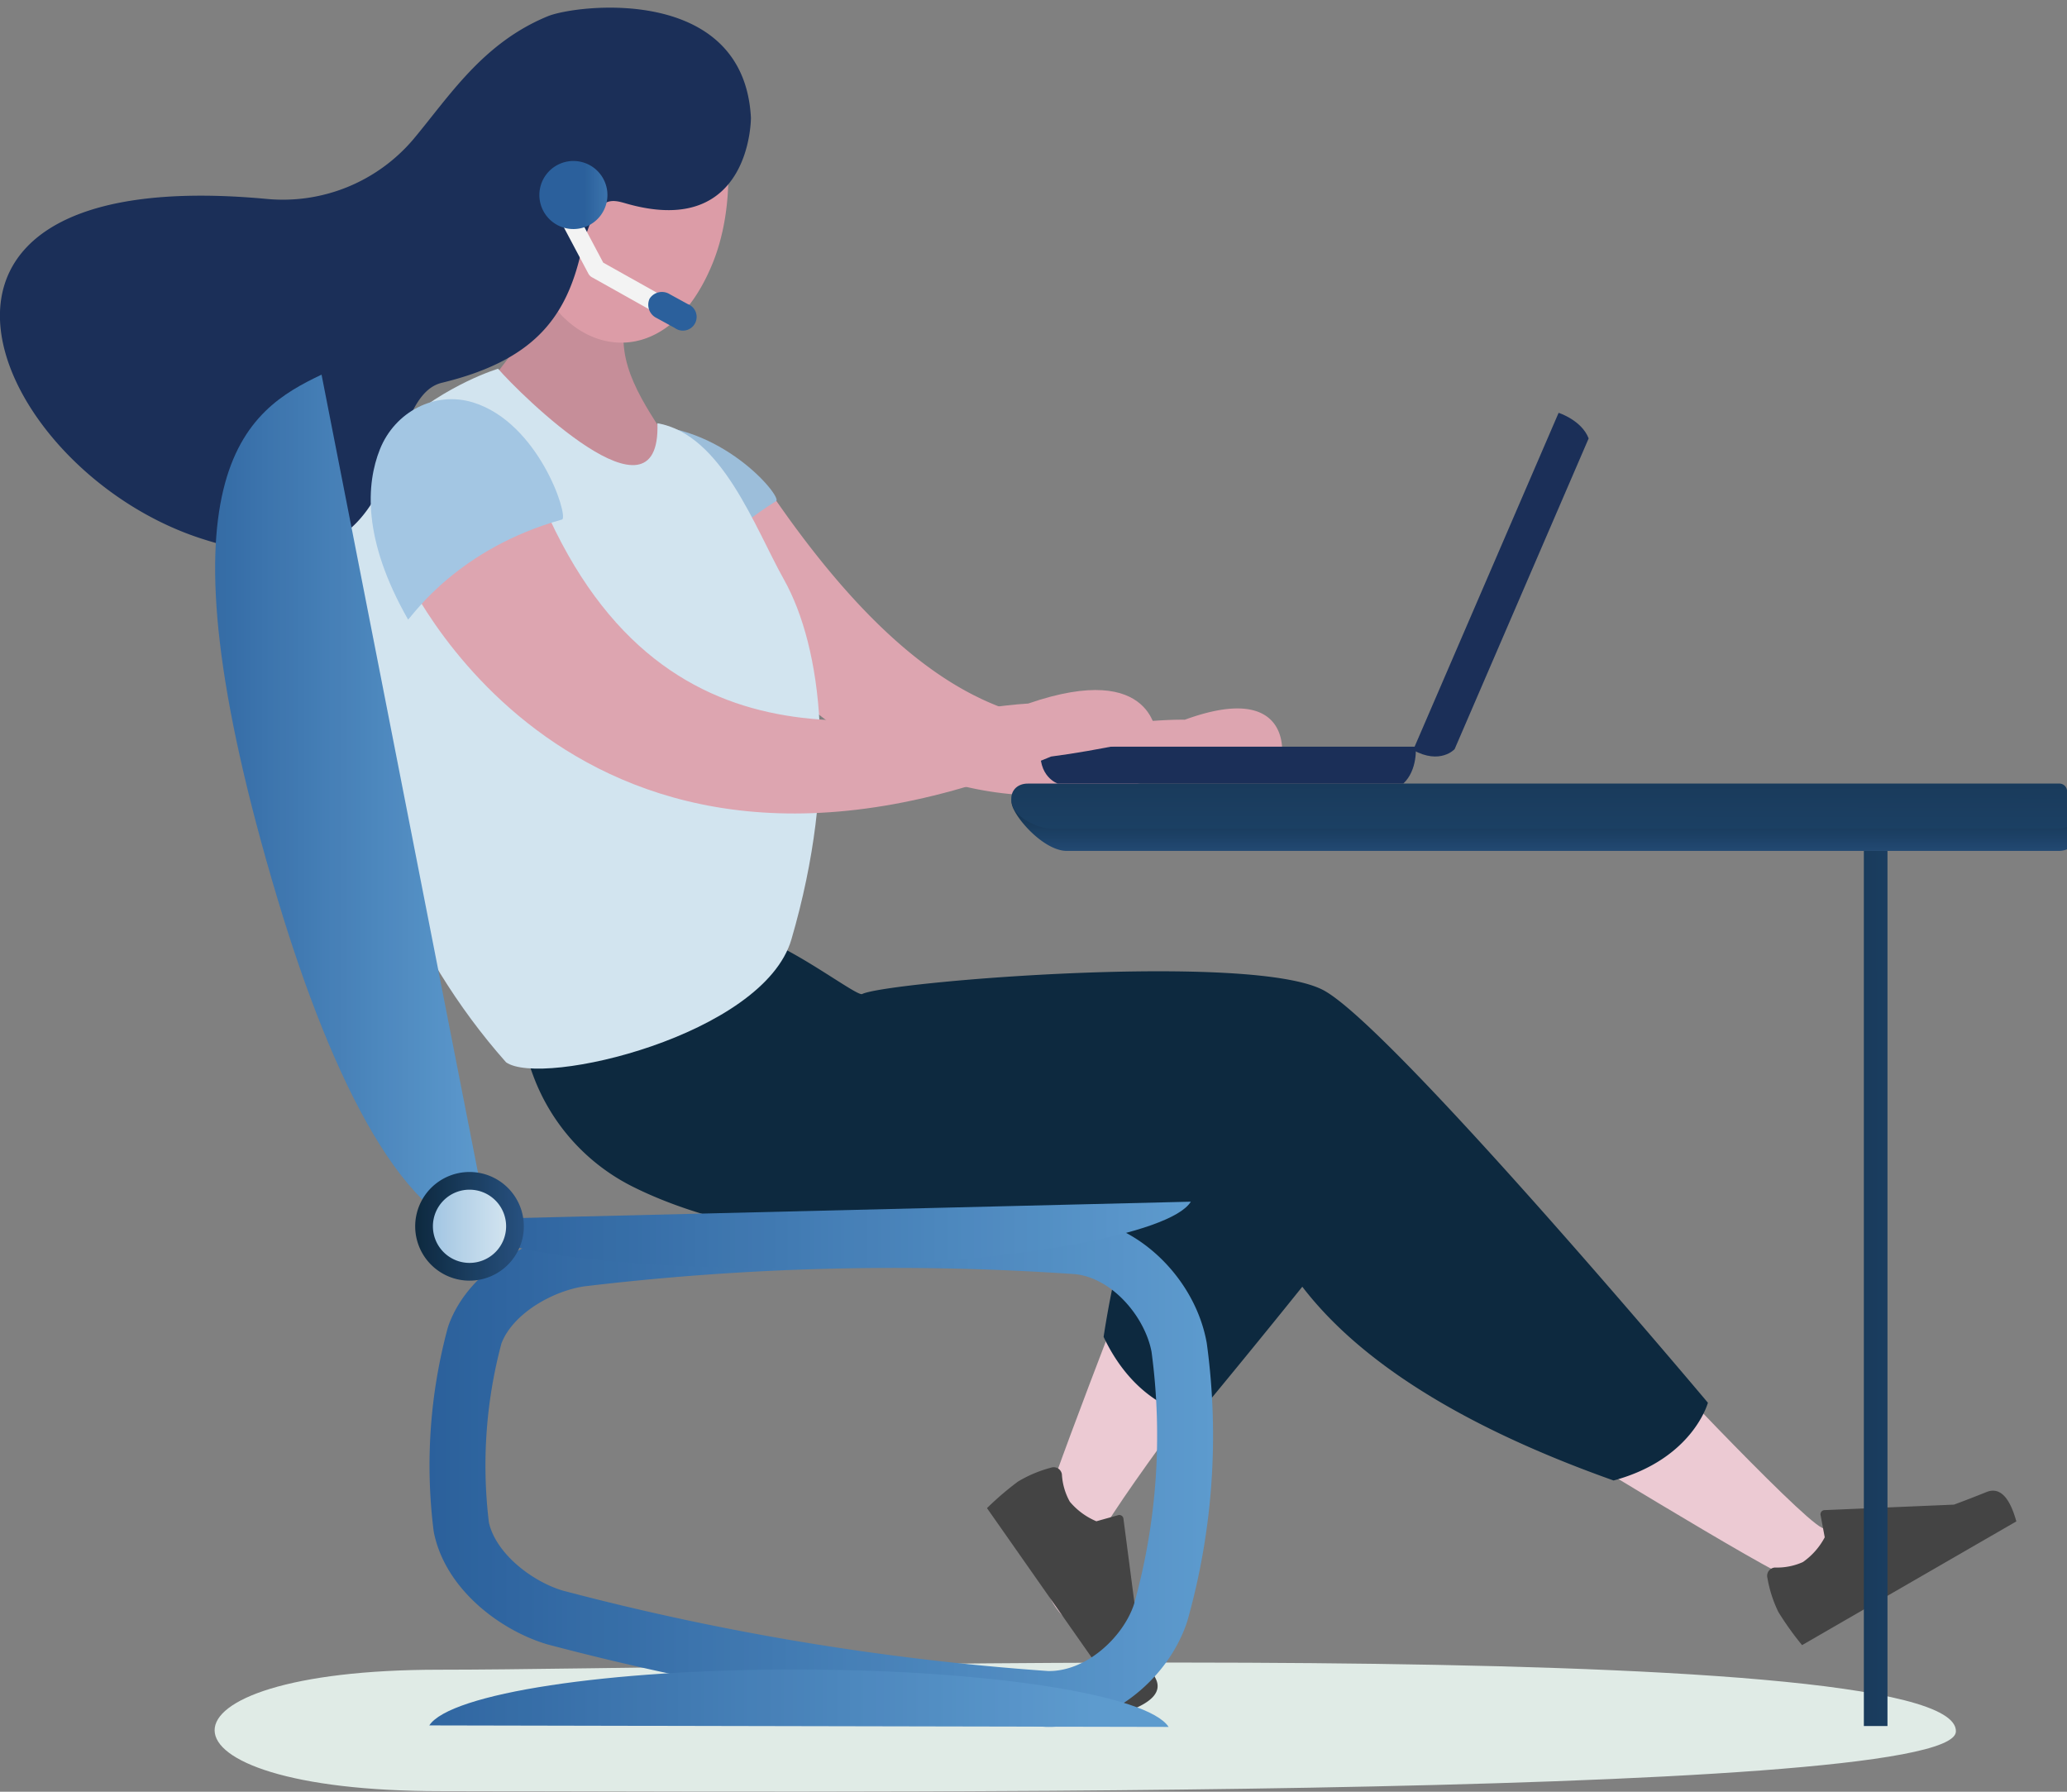 <svg xmlns="http://www.w3.org/2000/svg" xmlns:xlink="http://www.w3.org/1999/xlink" width="402.239" height="348.606" viewBox="0 0 402.239 348.606"><rect x="0" y="0" width="402.239" height="348.606" fill="#808080" stroke="none"/><defs><style>.a{opacity:0.9;}.b{fill:#eaf6f1;}.c{fill:url(#a);}.d{fill:url(#b);}.e{fill:url(#c);}.f{fill:url(#d);}.g{fill:url(#e);}.h{fill:url(#f);}.i{fill:url(#g);}.j{fill:url(#h);}.k{fill:url(#i);}.l{fill:#0f2653;}.m{fill:#3d3d3d;fill-rule:evenodd;}.n{fill:url(#j);}.o{fill:url(#k);}.p{fill:url(#l);}.q{fill:url(#m);}.r{fill:url(#o);}.s{fill:url(#q);}.t{fill:url(#r);}.u{fill:url(#s);}.v{fill:url(#t);}.w{fill:url(#u);}.x{fill:#fff;}.y{fill:url(#x);}.z{fill:url(#y);}.aa{fill:url(#z);}.ab{fill:url(#aa);}</style><linearGradient id="a" x1="-74.483" y1="2.752" x2="-76.085" y2="2.797" gradientUnits="objectBoundingBox"><stop offset="0" stop-color="#f7d1dc"/><stop offset="1" stop-color="#e7a8b5"/></linearGradient><linearGradient id="b" x1="-50.677" y1="3.453" x2="-48.82" y2="4.678" gradientUnits="objectBoundingBox"><stop offset="0" stop-color="#1d4b7f"/><stop offset="1" stop-color="#001f37"/></linearGradient><linearGradient id="c" x1="-20.922" y1="-5.112" x2="-20.813" y2="-4.365" gradientUnits="objectBoundingBox"><stop offset="0" stop-color="#f7d1dc"/><stop offset="0.336" stop-color="#efbcc8"/><stop offset="0.704" stop-color="#e9adba"/><stop offset="1" stop-color="#e7a8b5"/></linearGradient><linearGradient id="d" x1="-6.831" y1="-0.845" x2="-5.858" y2="-0.775" gradientUnits="objectBoundingBox"><stop offset="0" stop-color="#daeefb"/><stop offset="1" stop-color="#9fc4e3"/></linearGradient><linearGradient id="e" x1="7.404" y1="0.208" x2="6.408" y2="0.208" gradientUnits="objectBoundingBox"><stop offset="0" stop-color="#d4adb5"/><stop offset="1" stop-color="#cd8f9b"/></linearGradient><linearGradient id="f" x1="-2.04" y1="0.712" x2="-1.022" y2="0.631" gradientUnits="objectBoundingBox"><stop offset="0" stop-color="#f8c9d2"/><stop offset="1" stop-color="#e59fab"/></linearGradient><linearGradient id="g" x1="-30.072" y1="13.882" x2="-31.004" y2="13.957" xlink:href="#a"/><linearGradient id="h" x1="-9.135" y1="6.122" x2="-8.647" y2="6.734" xlink:href="#b"/><linearGradient id="i" x1="-20.407" y1="-0.212" x2="-21.431" y2="-0.212" gradientUnits="objectBoundingBox"><stop offset="0" stop-color="#daeefb"/><stop offset="1" stop-color="#a6cded"/></linearGradient><linearGradient id="j" x1="-35.288" y1="-767.916" x2="-34.867" y2="-768.459" xlink:href="#i"/><linearGradient id="k" x1="-35.853" y1="-764.575" x2="-35.432" y2="-765.118" xlink:href="#i"/><linearGradient id="l" x1="-36.313" y1="-761.184" x2="-35.892" y2="-761.727" xlink:href="#i"/><linearGradient id="m" x1="1" y1="0.5" x2="0" y2="0.5" gradientUnits="objectBoundingBox"><stop offset="0" stop-color="#599dd6"/><stop offset="1" stop-color="#215c9e"/></linearGradient><linearGradient id="o" x1="0.899" y1="-118.847" x2="-0.101" y2="-118.847" xlink:href="#m"/><linearGradient id="q" x1="1" y1="0.5" x2="0" y2="0.5" xlink:href="#b"/><linearGradient id="r" x1="1" y1="0.5" x2="0" y2="0.5" xlink:href="#i"/><linearGradient id="s" x1="0.499" y1="1.298" x2="0.501" y2="-0.14" xlink:href="#b"/><linearGradient id="t" x1="0.422" y1="4.94" x2="0.585" y2="-4.089" xlink:href="#b"/><linearGradient id="u" x1="10.056" y1="-9.023" x2="-9.002" y2="-8.55" xlink:href="#b"/><linearGradient id="x" x1="2.543" y1="8.292" x2="1.488" y2="8.292" xlink:href="#m"/><linearGradient id="y" x1="1.663" y1="5.312" x2="0.663" y2="5.312" xlink:href="#m"/><linearGradient id="z" x1="-12.909" y1="-1.079" x2="-12.827" y2="-0.347" xlink:href="#a"/><linearGradient id="aa" x1="-4.812" y1="0.12" x2="-3.834" y2="0.185" xlink:href="#i"/></defs><g class="a"><path class="b" d="M296.965,1316.372c58.467,0,294.337,2.069,294.885-11.586.781-19.465-236.659-12.042-295.126-12.042S238.5,1316.372,296.965,1316.372Z" transform="translate(-211.23 -967.877)"/><g transform="translate(202.12 222.5)"><path class="c" d="M779.226,1154.085s-19.472,49.785-19.571,53.219c-.229,7.977,1.4,16.56,8.053,19.282s.819-7.555,3.24-16.494c1.337-4.939,29.462-41.815,29.462-41.815Z" transform="translate(-759.635 -1132.443)"/><path class="d" d="M765.156,1117.345c-18.964,24.854-42.425,53-42.425,53s-11.284-.922-18.129-15.394a193.939,193.939,0,0,1,9.7-37.605Z" transform="translate(-691.961 -1117.345)"/></g><g transform="translate(109.701 82.77)"><path class="e" d="M748.742,906.726S781.75,977.1,849.767,951a156.57,156.57,0,0,0,17.012-2.557s1.461-13.844-18.911-6.413c-18.484-.254-43.155,11.174-81.252-45.143C756.944,884.353,746.426,895.764,748.742,906.726Z" transform="translate(-726.999 -884.77)"/><path class="f" d="M915.526,893.488c-.69,7.167,1.593,17.763,14.554,30.277.716-1.249,8.937-17.881,26.719-28.931.876-1.188-10.964-15.2-26.814-14.678C922.149,880.411,916.277,885.682,915.526,893.488Z" transform="translate(-915.416 -880.141)"/></g><path class="g" d="M982.242,804.2s-4.373,18.568-3.117,27.6c1.168,8.394,8.115,16.092,13.19,25.025,9.889,17.4-19.963,11.631-31.894,6.98C938.131,855.119,940,854.092,940,854.092s17.28-21.04,20.556-26.608c3.023-5.14,9.446-17.371,10.377-23.2C973.256,789.767,982.242,804.2,982.242,804.2Z" transform="translate(-857.621 -763.539)"/><path class="h" d="M973.462,793.771c-9.346,22.579-28.837,17.446-34.346,1.515a56.7,56.7,0,0,1-2.033-6.513c-1.081.547-2.828-1.615-3.57-3-.722-1.345-5.265-11.354,1.53-10.671.312.031.59-.654.818-.511,1.365-17.591,15.115-24.7,16.4-25.6C971.106,735.891,982.482,771.974,973.462,793.771Z" transform="translate(-834.872 -742.332)"/><path class="i" d="M532.423,1199.429s45.569,27.947,48.932,28.65c7.811,1.633,23.88,3.292,27.733-2.778s-13.247-3.055-21.618-7.013c-4.625-2.187-37.341-37.209-37.341-37.209Z" transform="translate(-232.904 -921.035)"/><path class="j" d="M610.046,1076.273a39.474,39.474,0,0,0,19.339,21.262c18.03,8.987,57.254,18.5,117.355-.838,7.431-1.267-.966,31.549,73.4,57.946,15.453-4.185,18.35-15.13,18.35-15.13s-60.954-72.569-74.654-80.175-85.134-1.744-89.929.66c-1.1.551-15.764-10.887-22.213-11.347-13.464-.962-33.569,9.981-42.494,14.969C606.611,1065.067,607.937,1070.724,610.046,1076.273Z" transform="translate(-506.133 -866.592)"/><path class="k" d="M935.366,861.419s-39.976,11.89-33.7,53.94c5.411,31.731,16.176,59.516,35.25,81,6.927,4.942,50.09-5.289,55.531-23.9,9.175-31.386,5.956-56.819-1.448-70.018-5.67-10.107-12.072-28.248-24.626-30.421C967.1,893.51,939.526,866.269,935.366,861.419Z" transform="translate(-838.44 -789.678)"/><path class="l" d="M1070.033,763.585s.1,23.29-23.7,16.846c-3.451-.934-6.474-2.658-9.5,9.946s-9.566,20.556-26.956,24.775c-12.882,3.123-4.747,44.176-47.1,30.208-40.9-13.487-66.769-73.351,12.949-65.989a33.3,33.3,0,0,0,28.6-11.585c7.036-8.393,13.476-18.726,26.176-23.952C1035.992,741.578,1068.66,737.547,1070.033,763.585Z" transform="translate(-923.902 -740.673)"/><g transform="translate(339.683 302.569) rotate(-30)"><path class="m" d="M1.433,6.07A24.559,24.559,0,0,0,0,12.774a58.471,58.471,0,0,0,.769,7.894H48.916q1.877-7.268-2.167-7.848t-6.718-1.046L17.653.087a.809.809,0,0,0-1.127.506l-.01.026L15.078,4.707A13.67,13.67,0,0,1,8.994,6.753a12.279,12.279,0,0,1-5.252-1.8h0a1.614,1.614,0,0,0-2.263.985Q1.454,6,1.433,6.07Z" transform="translate(0)"/></g><g transform="translate(191.625 280.935)"><path class="n" d="M802.39,1271.174c-1.416.138-2.533.578-2.494.983s1.22.621,2.637.483,2.533-.578,2.494-.983S803.807,1271.036,802.39,1271.174Z" transform="translate(-777.473 -1238.975)"/><path class="o" d="M804.843,1264.045c-1.417.138-2.533.578-2.493.983s1.219.621,2.636.483,2.533-.578,2.494-.982S806.26,1263.907,804.843,1264.045Z" transform="translate(-781.371 -1236.046)"/><path class="p" d="M807.753,1257.379c-1.417.138-2.533.578-2.494.983s1.219.621,2.636.483,2.533-.578,2.494-.982S809.169,1257.241,807.753,1257.379Z" transform="translate(-785.995 -1233.307)"/><g transform="matrix(0.574, 0.819, -0.819, 0.574, 16.93, 0)"><path class="m" d="M1.432,6.07A24.559,24.559,0,0,0,0,12.774a58.471,58.471,0,0,0,.769,7.894H48.916q1.877-7.268-2.167-7.848t-6.718-1.047L17.653.087a.809.809,0,0,0-1.127.506l-.01.026L15.078,4.707A13.67,13.67,0,0,1,8.994,6.753a12.279,12.279,0,0,1-5.252-1.8h0a1.614,1.614,0,0,0-2.263.985Q1.454,6,1.432,6.07Z"/></g></g><g transform="translate(41.865 72.893)"><g transform="translate(41.732 162.92)"><path class="q" d="M890.476,1240.078l.725.045c11.533.321,23.605-8.684,27.481-20.5l.077-.256a132.57,132.57,0,0,0,3.754-53.744l-.041-.263c-2.2-12.245-12.9-22.842-24.366-24.124l-.722-.055a520.221,520.221,0,0,0-97.487,2.456l-.165.023c-9.281,1.392-21.006,7.748-24.814,18.41l-.142.458a102.548,102.548,0,0,0-2.749,39.369l.076.472c2.287,11.09,13.016,19.013,22.015,21.681l.159.045A520.159,520.159,0,0,0,890.476,1240.078Zm1.129-10.823-.37-.026a509.3,509.3,0,0,1-94.1-15.63c-6.027-1.815-12.963-7.216-14.337-13.219a92.082,92.082,0,0,1,2.435-34.859c2.194-5.752,9.813-10.138,16.036-11.1a509.54,509.54,0,0,1,95.357-2.4l.372.026c7.319.881,13.5,8.473,14.746,15.1a122,122,0,0,1-3.437,49.193C906.151,1222.739,898.977,1229.4,891.6,1229.255Z" transform="translate(-771.251 -1139.945)"/></g><path class="q" d="M922.4,1136.536c-3.849,6.3-34.4,11.87-71.644,12.776s-68.03-3.171-72.182-9.276Z" transform="translate(-732.529 -975.624)"/><path class="r" d="M929.795,1302.223c-3.989-6.213-34.656-11.1-71.911-11.177s-67.944,4.685-71.959,10.881Z" transform="translate(-744.25 -1039.116)"/><path class="q" d="M1063.565,1030.737c-16.172-.884-30.6-29.482-41.315-65.163-25.045-83.358-6.12-95.233,8.5-102.2Z" transform="translate(-1010.041 -863.374)"/><g transform="translate(38.933 155.136)"><path class="s" d="M998.923,1137.3a10.57,10.57,0,1,0,10.57-10.57A10.571,10.571,0,0,0,998.923,1137.3Z" transform="translate(-998.923 -1126.73)"/><path class="t" d="M1004.773,1139.7a7.123,7.123,0,1,0,7.123-7.124A7.123,7.123,0,0,0,1004.773,1139.7Z" transform="translate(-1001.326 -1129.134)"/></g></g><g transform="translate(196.797 152.459)"><path class="u" d="M493.614,1002.766l199.335,1.68a4.211,4.211,0,0,1,1.582.31v8.111a4.21,4.21,0,0,1-1.582.31H499.9c-4.707,0-10.765-7.131-10.765-9.542S493.1,1003.24,493.614,1002.766Z" transform="translate(-489.088 -1000.08)"/><path class="v" d="M492.369,998.445h200.6a1.509,1.509,0,0,1,1.608,1.286v7.135a4.338,4.338,0,0,1-1.608.311H496.735c-2.41,0-6.579-2.082-7.353-4.366C488.535,1000.312,489.958,998.445,492.369,998.445Z" transform="translate(-489.136 -998.445)"/><g transform="translate(34.935 13.098)"><rect class="w" width="4.595" height="170.268" transform="translate(130.976)"/><rect class="w" width="4.595" height="170.268" transform="translate(0)"/></g></g><g transform="translate(202.459 80.319)"><path class="l" d="M704.3,986.247h72.977s.392,4.573-2.437,7.185H707.606S703.6,992.127,704.3,986.247Z" transform="translate(-704.221 -921.292)"/><path class="l" d="M647.16,941.6l28.309-65.618s4.472,1.419,5.845,4.978l-26.082,60.456S652.443,944.513,647.16,941.6Z" transform="translate(-574.621 -875.98)"/></g><g transform="translate(104.961)"><path class="t" d="M958.49,771.021a2.409,2.409,0,0,0,1.1,3.172h0a2.408,2.408,0,0,0,2.828-1.811l10.2-29.487a2.409,2.409,0,0,0-1.1-3.172h0a2.408,2.408,0,0,0-2.828,1.811Z" transform="translate(-951.904 -739.632)"/><path class="x" d="M953.548,806.418a1.775,1.775,0,0,1,2.4.737l5.8,10.935,10.923,6.12a1.777,1.777,0,1,1-1.737,3.1L959.671,821s-.007-.006-.011-.007a1.769,1.769,0,0,1-.8-.762l-6.054-11.409A1.777,1.777,0,0,1,953.548,806.418Z" transform="translate(-949.322 -766.991)"/><path class="y" d="M942.2,837.385a2.862,2.862,0,0,1,3.931-.862l3.5,1.916a2.669,2.669,0,1,1-2.539,4.638l-3.5-1.915A2.858,2.858,0,0,1,942.2,837.385Z" transform="translate(-920.75 -779.275)"/><path class="z" d="M971.558,797.606a6.622,6.622,0,1,0,8.184-4.552A6.623,6.623,0,0,0,971.558,797.606Z" transform="translate(-971.303 -761.479)"/></g><g transform="translate(72.138 77.667)"><path class="aa" d="M790.048,917.153s32.653,75.661,126.368,36.841c9.359-1.2,20.544-3.783,20.544-3.783s-.19-15.094-24.986-6.532c-22.183,1.313-68.378,17.548-93.2-36.041C807.735,896.886,787.763,907.232,790.048,917.153Z" transform="translate(-784.013 -884.463)"/><path class="ab" d="M987.768,881.216c-2.672,6.685-3.45,17.5,5.479,33.145,1.037-1,9.838-13.863,30-19.481,1.175-.895-4.608-18.777-17.285-22.746C998.483,869.791,990.679,873.936,987.768,881.216Z" transform="translate(-985.969 -871.478)"/></g></g></svg>